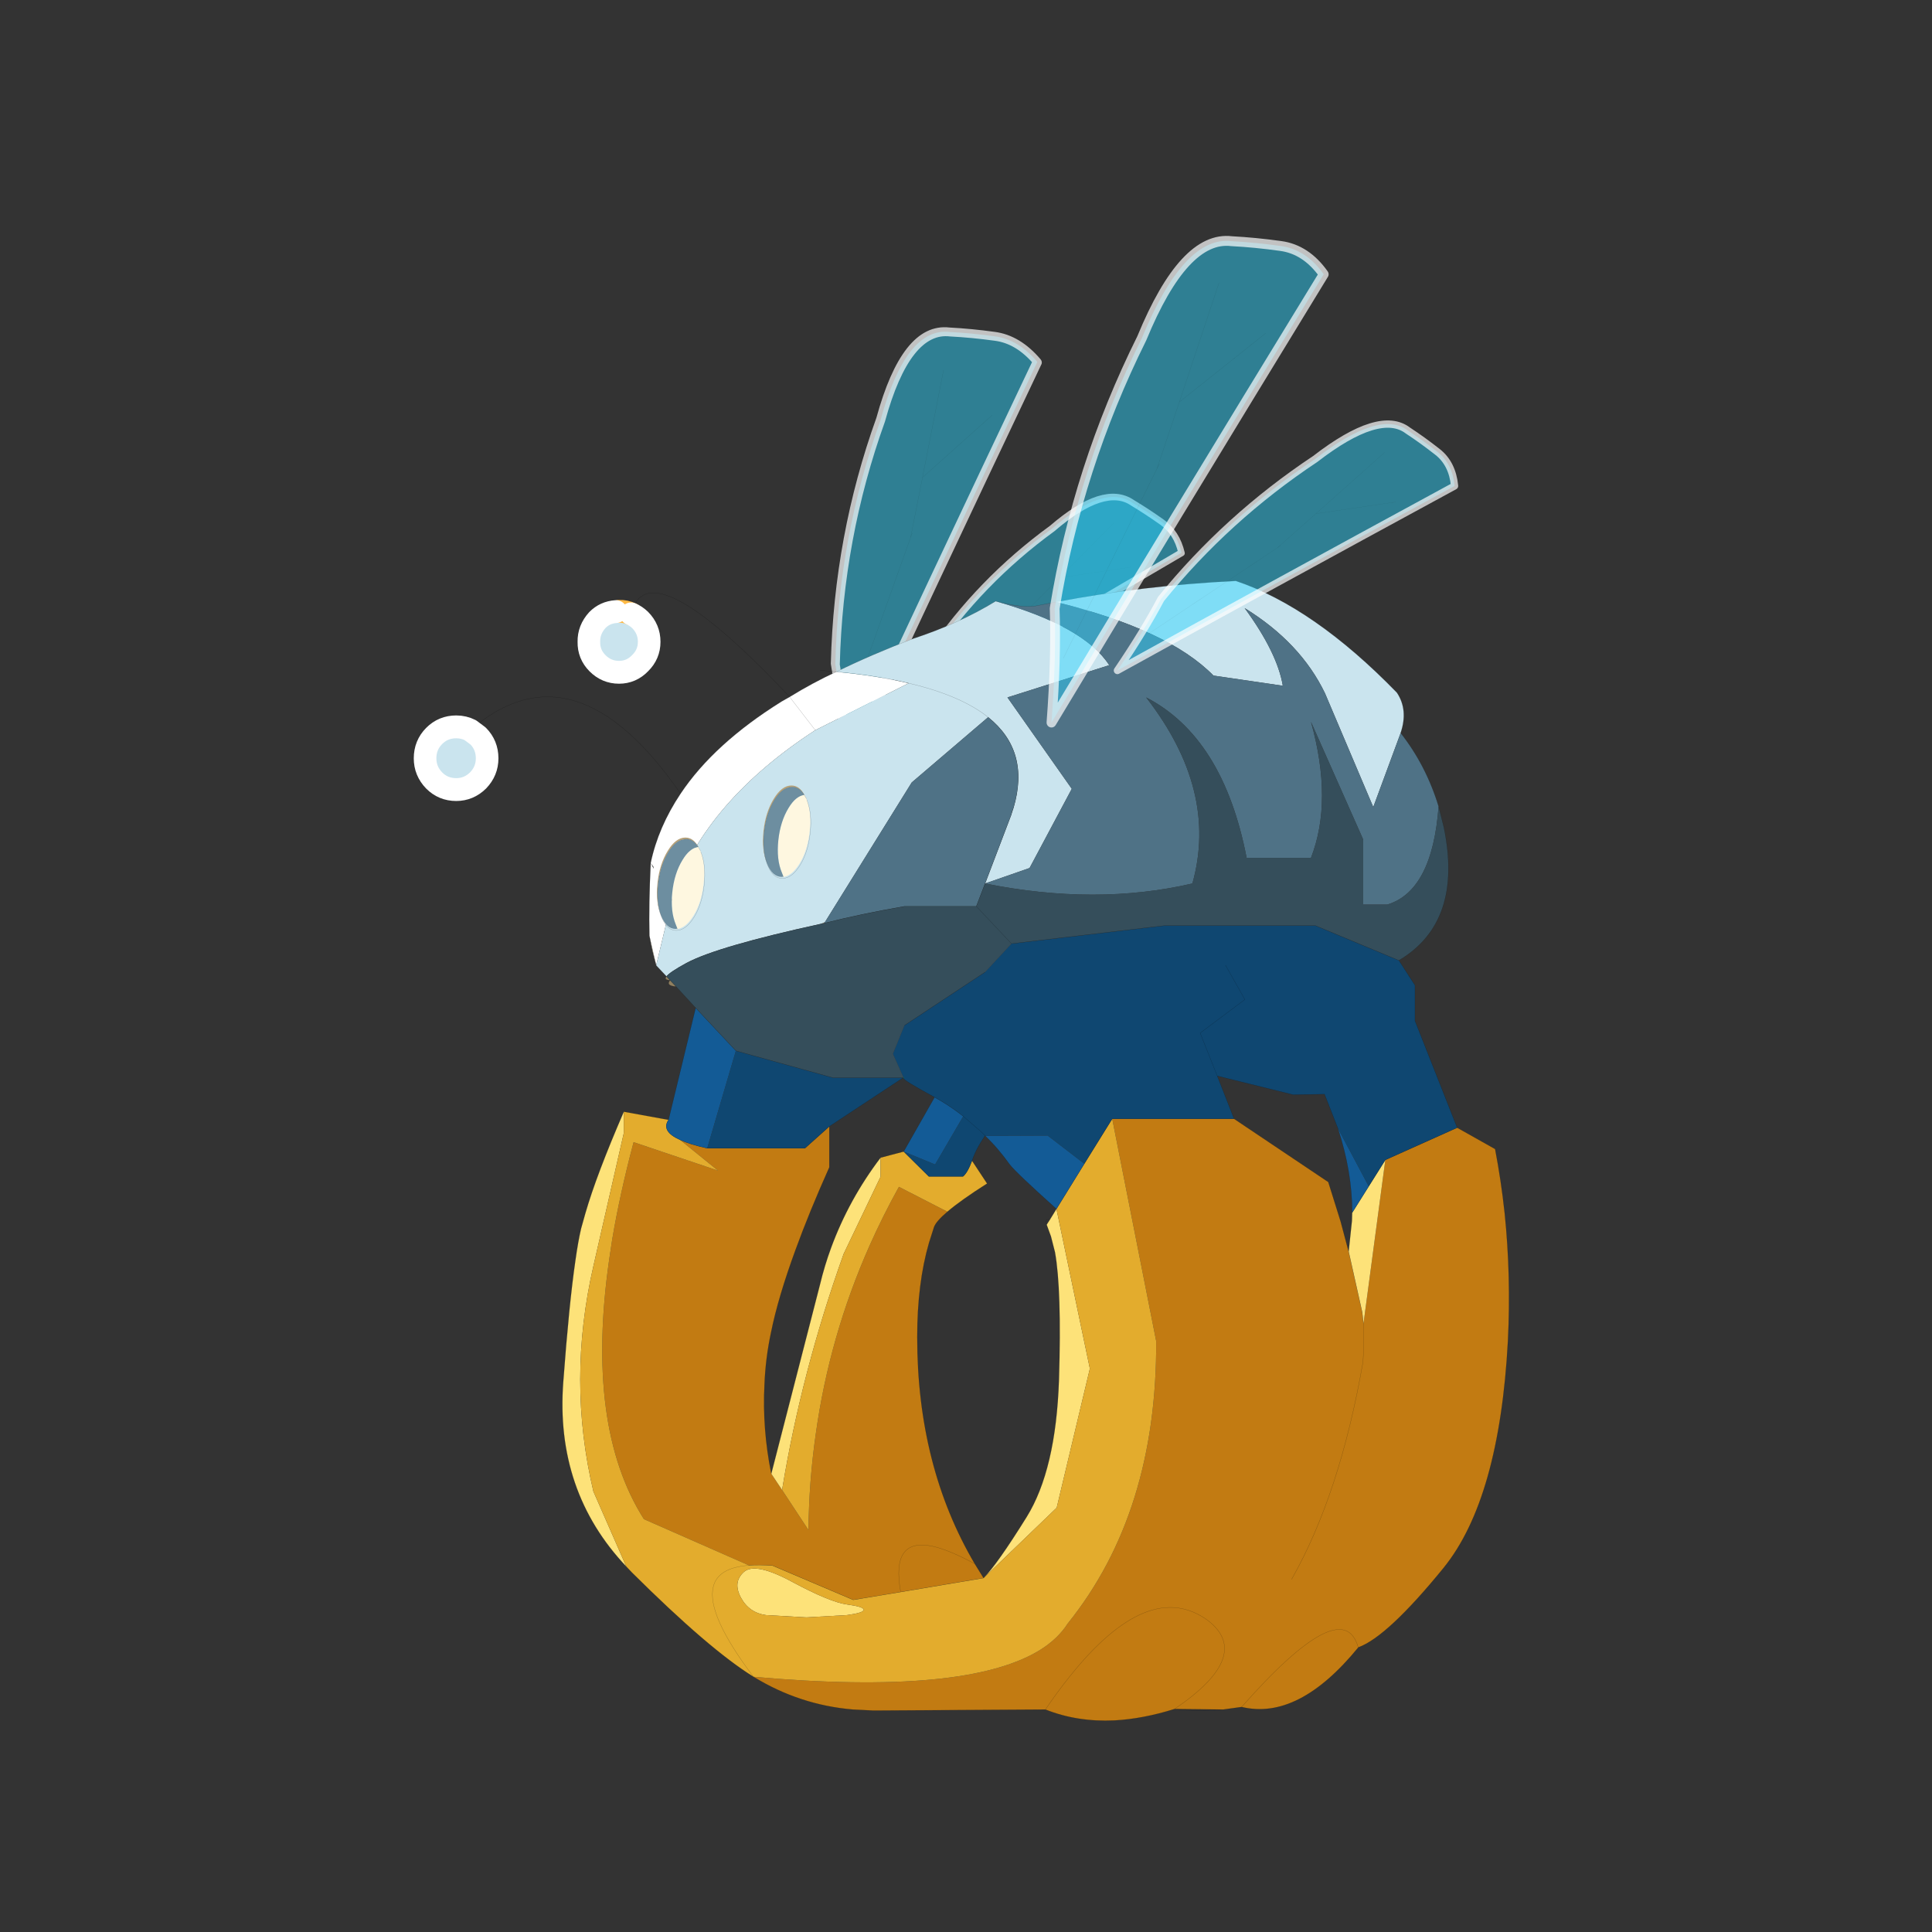 <?xml version="1.0" encoding="UTF-8" standalone="no"?>
<svg xmlns:xlink="http://www.w3.org/1999/xlink" height="440.0px" width="440.0px" xmlns="http://www.w3.org/2000/svg">
  <rect width="100%" height="100%" fill="#333333" stroke="none"/>
  <g transform="matrix(10.0, 0.0, 0.0, 10.0, 0.0, 0.0)">
    <use height="44.0" transform="matrix(0.909, 0.0, 0.0, 0.909, 2.0, 2.0)" width="44.0" xlink:href="#sprite0"/>
  </g>
  <defs>
    <g id="sprite0" transform="matrix(1.0, 0.0, 0.0, 1.0, 0.0, 0.0)">
      <use height="44.0" transform="matrix(1.0, 0.0, 0.0, 1.0, 0.0, 0.0)" width="44.0" xlink:href="#shape0"/>
      <use height="97.6" transform="matrix(0.385, 0.0, 0.0, 0.389, 8.161, 2.944)" width="71.25" xlink:href="#sprite1"/>
    </g>
    <g id="shape0" transform="matrix(1.0, 0.0, 0.0, 1.0, 0.0, 0.0)">
      <path d="M44.0 44.0 L0.0 44.0 0.0 0.0 44.0 0.0 44.0 44.0" fill="#43adca" fill-opacity="0.0" fill-rule="evenodd" stroke="none"/>
    </g>
    <g id="sprite1" transform="matrix(1.0, 0.0, 0.0, 1.0, 0.75, 0.4)">
      <use height="298.45" transform="matrix(0.327, 0.0, 0.0, 0.327, -0.736, -0.392)" width="217.95" xlink:href="#sprite2"/>
    </g>
    <g id="sprite2" transform="matrix(1.0, 0.0, 0.0, 1.0, 2.25, 1.2)">
      <use height="214.35" transform="matrix(0.442, 0.114, -0.055, 0.426, 89.152, 17.358)" width="77.05" xlink:href="#sprite3"/>
      <use height="214.35" transform="matrix(0.261, 0.229, -0.198, 0.229, 132.668, 48.029)" width="77.05" xlink:href="#sprite3"/>
      <use height="224.5" transform="matrix(1.0, 0.0, 0.0, 1.0, -2.25, 72.75)" width="217.95" xlink:href="#sprite4"/>
      <use height="214.35" transform="matrix(0.471, 0.126, -0.126, 0.471, 144.588, -1.197)" width="77.05" xlink:href="#sprite3"/>
      <use height="214.35" transform="matrix(0.254, 0.254, -0.254, 0.254, 188.03, 32.776)" width="77.05" xlink:href="#sprite3"/>
    </g>
    <g id="sprite3" transform="matrix(1.0, 0.0, 0.0, 1.0, -14.0, 3.85)">
      <use height="214.35" transform="matrix(1.0, 0.0, 0.0, 1.0, 14.0, -3.85)" width="77.05" xlink:href="#shape1"/>
    </g>
    <g id="shape1" transform="matrix(1.0, 0.0, 0.0, 1.0, -14.0, 3.85)">
      <path d="M45.45 69.95 L48.65 19.35 45.45 69.95 72.3 34.0 45.45 69.95 43.6 98.25 44.05 96.1 43.6 98.25 45.45 69.95 M49.3 1.65 Q58.7 -0.35 69.1 -1.65 79.5 -3.0 89.05 4.85 54.3 120.4 28.5 208.5 23.7 182.85 17.85 163.65 12.15 106.35 24.0 49.0 29.95 4.35 49.3 1.65 M43.6 98.25 L26.45 182.2 43.6 98.25" fill="#2bd5ff" fill-opacity="0.471" fill-rule="evenodd" stroke="none"/>
      <path d="M72.3 34.0 L45.45 69.95 43.6 98.25 44.05 96.1 M48.65 19.35 L45.45 69.95 M26.45 182.2 L43.6 98.25" fill="none" stroke="#000000" stroke-linecap="round" stroke-linejoin="round" stroke-opacity="0.251" stroke-width="0.05"/>
      <path d="M49.3 1.65 Q58.7 -0.35 69.1 -1.65 79.5 -3.0 89.05 4.85 54.3 120.4 28.5 208.5 23.7 182.85 17.85 163.65 12.15 106.35 24.0 49.0 29.95 4.35 49.3 1.65" fill="none" stroke="#ffffff" stroke-linecap="round" stroke-linejoin="round" stroke-opacity="0.702" stroke-width="4.0"/>
    </g>
    <g id="sprite4" transform="matrix(1.0, 0.0, 0.0, 1.0, 2.25, 0.0)">
      <use height="224.5" transform="matrix(1.0, 0.0, 0.0, 1.0, -2.25, 0.0)" width="217.95" xlink:href="#shape2"/>
      <use height="18.3" transform="matrix(1.0, 0.0, 0.0, 1.0, 67.25, 40.3)" width="9.5" xlink:href="#sprite5"/>
      <use height="18.3" transform="matrix(1.0, 0.0, 0.0, 1.0, 46.15, 50.55)" width="9.5" xlink:href="#sprite5"/>
    </g>
    <g id="shape2" transform="matrix(1.0, 0.0, 0.0, 1.0, 2.25, 0.0)">
      <path d="M46.0 75.75 L46.0 75.7 Q45.25 73.15 44.65 69.9 L46.0 75.7 46.0 75.75" fill="#f2e4c1" fill-rule="evenodd" stroke="none"/>
      <path d="M79.5 67.4 L79.35 67.45 78.8 67.55 79.55 67.25 79.45 67.35 79.35 67.45 79.45 67.35 79.5 67.4" fill="#b5a179" fill-rule="evenodd" stroke="none"/>
      <path d="M49.95 79.9 Q47.85 79.75 48.75 78.65 47.45 78.6 48.05 77.9 L48.75 78.65 49.95 79.9" fill="#8f7f5f" fill-rule="evenodd" stroke="none"/>
      <path d="M95.2 97.8 L95.25 97.85 95.15 97.9 95.15 97.85 95.2 97.8 M95.15 97.85 L95.25 97.85 95.15 97.85" fill="#6b3a0b" fill-rule="evenodd" stroke="none"/>
      <path d="M205.4 107.7 L212.95 111.9 Q214.15 118.1 214.85 124.5 216.15 136.9 215.5 149.75 213.8 180.85 202.7 194.4 191.55 207.95 185.75 210.05 L185.7 210.05 185.7 210.1 Q173.8 224.5 162.5 221.8 L158.85 222.3 149.15 222.2 Q142.85 224.15 137.2 224.45 129.8 224.8 123.45 222.3 L90.55 222.5 89.15 222.5 85.1 222.3 Q74.5 221.4 65.35 215.85 107.8 219.6 122.5 210.5 126.0 208.3 127.9 205.35 145.65 183.5 145.5 149.75 L136.75 105.95 161.0 105.95 179.75 118.4 182.2 126.15 183.8 132.1 184.05 133.2 186.5 144.05 186.75 146.3 191.1 114.05 205.4 107.7 M172.45 196.65 Q182.1 179.8 186.65 153.85 186.95 149.5 186.75 146.3 186.95 149.5 186.65 153.85 182.1 179.8 172.45 196.65 M80.45 107.45 L80.45 115.5 Q76.45 124.35 73.75 131.7 70.25 141.15 68.85 148.05 67.75 153.15 67.55 158.35 67.1 166.95 68.9 175.85 L71.05 179.05 76.3 186.95 Q76.4 177.3 77.75 168.05 80.45 148.8 88.45 130.95 91.1 125.05 94.3 119.35 L103.95 124.25 Q101.75 126.1 101.3 127.25 L100.3 130.35 Q97.95 138.35 97.95 148.95 97.95 174.35 109.4 193.6 L111.15 196.4 94.65 199.15 85.2 200.7 69.15 193.95 Q66.5 193.75 64.45 193.9 L43.55 184.8 Q31.85 166.55 36.65 133.6 L37.25 129.65 Q38.8 120.6 41.5 110.55 L58.3 116.15 50.75 110.1 Q52.7 111.0 56.15 111.75 L75.6 111.75 80.45 107.45 M94.65 199.15 Q92.65 188.35 101.05 190.15 104.4 190.9 109.4 193.6 104.4 190.9 101.05 190.15 92.65 188.35 94.65 199.15 M123.45 222.3 Q125.85 218.8 128.2 215.9 144.05 196.2 155.85 204.8 164.8 211.7 149.15 222.2 164.8 211.7 155.85 204.8 144.05 196.2 128.2 215.9 125.85 218.8 123.45 222.3 M162.5 221.8 Q182.65 199.2 185.7 210.05 182.65 199.2 162.5 221.8" fill="#c27b12" fill-rule="evenodd" stroke="none"/>
      <path d="M40.05 194.15 Q25.85 179.3 27.5 157.75 28.65 142.45 29.9 133.95 30.45 130.05 31.05 127.55 L31.9 124.55 Q34.1 117.0 39.55 104.55 L39.55 108.75 33.5 134.95 Q28.25 157.5 33.5 179.35 L40.05 194.15 M191.1 114.05 L186.75 146.3 186.5 144.05 184.05 133.2 183.8 132.1 184.45 126.05 184.5 124.45 187.8 119.25 191.1 114.05 M68.9 175.85 L78.6 138.55 Q79.5 134.85 80.8 131.35 84.35 121.8 90.65 113.6 L90.65 117.35 83.3 132.55 Q74.9 155.8 71.05 179.05 L68.9 175.85 M73.15 197.2 Q80.6 201.15 83.95 201.6 87.3 202.05 87.3 202.65 87.3 203.25 83.95 203.7 L75.9 204.15 67.85 203.7 Q64.5 203.25 62.85 200.25 61.2 197.2 63.45 195.2 65.7 193.2 73.15 197.2 M125.65 123.7 L132.3 155.15 125.7 182.55 111.15 196.4 Q113.85 193.7 119.7 184.4 125.55 175.1 126.15 157.3 126.7 139.55 125.35 132.2 L124.55 129.1 123.7 126.8 124.35 125.8 125.65 123.7" fill="#fde279" fill-rule="evenodd" stroke="none"/>
      <path d="M44.65 69.9 Q44.5 63.75 44.9 55.55 46.4 48.5 50.85 41.9 57.5 32.05 70.95 23.75 L72.55 22.85 Q77.15 20.05 81.85 17.9 89.95 18.65 96.25 20.15 L77.65 29.4 Q56.05 43.3 49.45 61.65 L49.0 63.3 46.0 75.7 44.65 69.9 M72.55 22.85 L77.65 29.4 72.55 22.85 M44.9 55.55 L45.5 56.7 45.45 56.3 44.9 55.55" fill="#ffffff" fill-rule="evenodd" stroke="none"/>
      <path d="M65.35 215.85 Q56.6 210.5 41.2 195.35 L40.05 194.15 33.5 179.35 Q28.25 157.5 33.5 134.95 L39.55 108.75 39.55 104.55 48.45 106.15 Q46.9 108.4 50.75 110.1 L58.3 116.15 41.5 110.55 Q38.8 120.6 37.25 129.65 L36.65 133.6 Q31.85 166.55 43.55 184.8 L64.45 193.9 Q66.5 193.75 69.15 193.95 L85.2 200.7 94.65 199.15 111.15 196.4 125.7 182.55 132.3 155.15 125.65 123.7 131.2 114.8 136.75 105.95 145.5 149.75 Q145.65 183.5 127.9 205.35 126.0 208.3 122.5 210.5 107.8 219.6 65.35 215.85 56.0 203.6 57.35 198.15 58.25 194.35 64.45 193.9 58.25 194.35 57.35 198.15 56.0 203.6 65.35 215.85 M90.65 113.6 L95.25 112.4 100.25 117.3 107.05 117.3 Q107.95 116.6 108.85 114.2 L111.85 118.7 Q106.6 122.0 103.95 124.25 L94.3 119.35 Q91.1 125.05 88.45 130.95 80.45 148.8 77.75 168.05 76.4 177.3 76.3 186.95 L71.05 179.05 Q74.9 155.8 83.3 132.55 L90.65 117.35 90.65 113.6 M73.15 197.2 Q65.7 193.2 63.45 195.2 61.2 197.2 62.85 200.25 64.5 203.25 67.85 203.7 L75.9 204.15 83.95 203.7 Q87.3 203.25 87.3 202.65 87.3 202.05 83.95 201.6 80.6 201.15 73.15 197.2" fill="#e3ac2d" fill-rule="evenodd" stroke="none"/>
      <path d="M48.45 106.15 L53.85 84.1 61.85 92.55 56.15 111.75 Q52.7 111.0 50.75 110.1 46.9 108.4 48.45 106.15 M187.8 119.25 L184.5 124.45 Q184.5 116.4 181.65 107.8 L187.8 119.25 M101.4 101.7 Q104.35 103.3 107.1 105.45 L101.5 114.95 95.25 112.4 101.4 101.7 M111.45 109.3 L123.9 109.25 131.2 114.8 125.65 123.7 Q117.65 116.6 116.35 114.95 114.05 111.75 111.45 109.3" fill="#135b96" fill-rule="evenodd" stroke="none"/>
      <path d="M193.8 74.75 L197.0 79.65 197.0 86.65 205.4 107.7 191.1 114.05 187.8 119.25 181.65 107.8 179.0 101.1 172.75 101.2 157.65 97.5 161.0 105.95 136.75 105.95 131.2 114.8 123.9 109.25 111.45 109.3 111.45 109.25 110.5 108.35 107.1 105.45 110.5 108.35 111.45 109.25 Q109.6 111.95 108.85 114.2 107.95 116.6 107.05 117.3 L100.25 117.3 95.25 112.4 101.5 114.95 107.1 105.45 Q104.35 103.3 101.4 101.7 95.15 98.35 95.15 97.9 L95.25 97.85 95.2 97.8 93.1 93.15 95.4 87.55 111.45 77.05 116.7 71.45 147.1 67.9 177.2 67.9 193.8 74.75 M95.15 97.85 L80.45 107.45 75.6 111.75 56.15 111.75 61.85 92.55 81.15 97.85 95.15 97.85 M159.3 75.7 L163.15 82.45 154.25 89.05 157.65 97.5 154.25 89.05 163.15 82.45 159.3 75.7" fill="#0f4771" fill-rule="evenodd" stroke="none"/>
      <path d="M48.05 77.9 L46.0 75.75 46.0 75.7 49.0 63.3 49.45 61.65 Q56.05 43.3 77.65 29.4 L96.25 20.15 Q89.95 18.65 81.85 17.9 88.75 14.55 97.05 11.4 106.3 8.4 113.55 4.0 131.2 8.95 136.15 16.6 L115.9 22.95 128.7 40.95 120.3 56.55 111.45 59.6 116.7 45.95 117.1 44.7 Q120.45 33.5 112.05 26.85 L96.85 39.7 79.55 67.25 78.8 67.55 Q58.2 72.0 52.05 75.25 48.7 77.05 48.05 77.9 M9.0 29.4 L10.55 30.55 Q12.35 32.35 12.35 34.95 12.35 37.45 10.55 39.3 8.7 41.1 6.2 41.1 3.6 41.1 1.8 39.3 0.0 37.45 0.0 34.95 0.0 32.35 1.8 30.55 3.6 28.75 6.2 28.75 7.7 28.75 9.0 29.4 M125.55 4.15 Q142.9 0.9 161.35 0.0 176.85 5.15 193.4 22.0 195.7 25.4 194.15 29.95 L188.7 44.55 179.1 22.15 Q174.25 12.15 163.1 5.35 169.6 14.15 170.7 20.65 L156.9 18.65 Q147.95 9.6 125.55 4.15 M112.05 26.85 Q106.6 22.55 96.25 20.15 106.6 22.55 112.05 26.85 M41.0 6.5 Q41.95 6.9 42.8 7.7 44.6 9.5 44.6 12.0 44.6 14.45 42.8 16.2 41.05 18.0 38.6 18.0 36.1 18.0 34.3 16.2 32.55 14.45 32.6 12.0 32.55 9.6 34.3 7.7 35.8 6.2 38.0 6.05 L38.6 6.0 Q39.9 5.95 41.0 6.5" fill="#cae4ee" fill-rule="evenodd" stroke="none"/>
      <path d="M194.15 29.95 Q199.2 36.3 201.7 44.4 200.45 61.05 191.5 63.75 L186.7 63.75 186.7 50.95 176.3 27.75 Q180.7 43.35 176.3 54.55 L163.5 54.55 Q158.85 30.8 143.5 22.95 157.9 41.3 152.7 59.6 133.55 64.0 111.45 59.6 L109.7 64.1 95.4 64.1 Q86.7 65.6 79.5 67.4 L79.45 67.35 79.55 67.25 96.85 39.7 112.05 26.85 Q120.45 33.5 117.1 44.7 L116.75 45.6 116.7 45.95 111.45 59.6 120.3 56.55 128.7 40.95 115.9 22.95 136.15 16.6 Q131.2 8.95 113.55 4.0 119.2 5.45 121.7 4.9 L125.55 4.15 Q147.95 9.6 156.9 18.65 L170.7 20.65 Q169.6 14.15 163.1 5.35 174.25 12.15 179.1 22.15 L188.7 44.55 194.15 29.95" fill="#4f7286" fill-rule="evenodd" stroke="none"/>
      <path d="M201.7 44.4 L202.75 48.55 Q206.65 67.2 193.8 74.75 L177.2 67.9 147.1 67.9 116.7 71.45 111.45 77.05 95.4 87.55 93.1 93.15 95.2 97.8 95.15 97.85 81.15 97.85 61.85 92.55 53.85 84.1 49.95 79.9 48.75 78.65 48.05 77.9 Q48.7 77.05 52.05 75.25 58.2 72.0 78.8 67.55 L79.35 67.45 79.5 67.4 Q86.7 65.6 95.4 64.1 L109.7 64.1 111.45 59.6 Q133.55 64.0 152.7 59.6 157.9 41.3 143.5 22.95 158.85 30.8 163.5 54.55 L176.3 54.55 Q180.7 43.35 176.3 27.75 L186.7 50.95 186.7 63.75 191.5 63.75 Q200.45 61.05 201.7 44.4 M116.7 71.45 L109.7 64.1 116.7 71.45" fill="#354e5b" fill-rule="evenodd" stroke="none"/>
      <path d="M194.15 29.95 Q199.2 36.3 201.7 44.4 L202.75 48.55 Q206.65 67.2 193.8 74.75 L197.0 79.65 197.0 86.65 205.4 107.7 212.95 111.9 Q214.15 118.1 214.85 124.5 216.15 136.9 215.5 149.75 213.8 180.85 202.7 194.4 191.55 207.95 185.75 210.05 L185.7 210.1 Q173.8 224.5 162.5 221.8 L158.85 222.3 154.25 222.5 151.1 222.4 150.25 222.3 149.15 222.2 Q142.85 224.15 137.2 224.45 129.8 224.8 123.45 222.3 L90.55 222.5 89.15 222.5 85.1 222.3 Q74.5 221.4 65.35 215.85 56.6 210.5 41.2 195.35 L40.05 194.15 Q25.85 179.3 27.5 157.75 28.65 142.45 29.9 133.95 30.45 130.05 31.05 127.55 L31.9 124.55 Q34.1 117.0 39.55 104.55 L48.45 106.15 53.85 84.1 49.95 79.9 Q47.85 79.75 48.75 78.65 47.45 78.6 48.05 77.9 L46.0 75.75 46.0 75.7 Q45.25 73.15 44.65 69.9 44.5 63.75 44.9 55.55 46.4 48.5 50.85 41.9 29.7 11.65 9.0 29.4 M194.15 29.95 Q195.7 25.4 193.4 22.0 176.85 5.15 161.35 0.0 142.9 0.9 125.55 4.15 M111.45 59.6 L109.7 64.1 116.7 71.45 147.1 67.9 177.2 67.9 193.8 74.75 M205.4 107.7 L191.1 114.05 187.8 119.25 184.5 124.45 184.45 126.05 183.8 132.1 184.05 133.2 186.5 144.05 186.75 146.3 Q186.95 149.5 186.65 153.85 182.1 179.8 172.45 196.65 M181.65 107.8 L179.0 101.1 172.75 101.2 157.65 97.5 161.0 105.95 179.75 118.4 182.2 126.15 183.8 132.1 M181.65 107.8 Q184.5 116.4 184.5 124.45 M113.55 4.0 Q119.2 5.45 121.7 4.9 L125.55 4.15 M113.55 4.0 Q106.3 8.4 97.05 11.4 88.75 14.55 81.85 17.9 89.95 18.65 96.25 20.15 106.6 22.55 112.05 26.85 120.45 33.5 117.1 44.7 L116.75 45.6 116.7 45.95 111.45 59.6 M111.45 77.05 L95.4 87.55 M95.15 97.9 Q95.15 98.35 101.4 101.7 104.35 103.3 107.1 105.45 L110.5 108.35 111.45 109.25 111.45 109.3 Q114.05 111.75 116.35 114.95 117.65 116.6 125.65 123.7 L124.35 125.8 123.7 126.8 124.55 129.1 125.35 132.2 Q126.7 139.55 126.15 157.3 125.55 175.1 119.7 184.4 113.85 193.7 111.15 196.4 L94.65 199.15 85.2 200.7 69.15 193.95 Q66.5 193.75 64.45 193.9 58.25 194.35 57.35 198.15 56.0 203.6 65.35 215.85 M131.2 114.8 L136.75 105.95 161.0 105.95 M95.15 97.9 L95.15 97.85 80.45 107.45 80.45 115.5 Q76.45 124.35 73.75 131.7 70.25 141.15 68.85 148.05 67.75 153.15 67.55 158.35 67.1 166.95 68.9 175.85 L78.6 138.55 Q79.5 134.85 80.8 131.35 84.35 121.8 90.65 113.6 L95.25 112.4 101.4 101.7 M95.15 97.85 L95.25 97.85 95.15 97.85 M61.85 92.55 L81.15 97.85 95.15 97.85 M109.7 64.1 L95.4 64.1 Q86.7 65.6 79.5 67.4 L79.35 67.45 78.8 67.55 Q58.2 72.0 52.05 75.25 48.7 77.05 48.05 77.9 L48.75 78.65 49.95 79.9 M157.65 97.5 L154.25 89.05 163.15 82.45 159.3 75.7 M77.65 29.4 L72.55 22.85 70.95 23.75 Q57.5 32.05 50.85 41.9 M38.0 6.05 L38.6 6.0 M41.0 6.5 Q44.3 -6.85 72.55 22.85 77.15 20.05 81.85 17.9 L78.6 17.6 M79.45 67.35 L79.55 67.25 78.8 67.55 M79.45 67.35 L79.35 67.45 M53.85 84.1 L61.85 92.55 M56.15 111.75 L75.6 111.75 80.45 107.45 M50.75 110.1 Q52.7 111.0 56.15 111.75 M50.75 110.1 Q46.9 108.4 48.45 106.15 M103.95 124.25 Q106.6 122.0 111.85 118.7 L108.85 114.2 Q107.95 116.6 107.05 117.3 L100.25 117.3 95.25 112.4 M131.2 114.8 L125.65 123.7 M111.15 196.4 L109.4 193.6 Q104.4 190.9 101.05 190.15 92.65 188.35 94.65 199.15 M123.7 126.8 Q123.15 125.6 124.35 125.8 M108.85 114.2 Q109.6 111.95 111.45 109.25 M103.95 124.25 Q101.75 126.1 101.3 127.25 L100.3 130.35 Q97.95 138.35 97.95 148.95 97.95 174.35 109.4 193.6 M158.85 222.3 L149.15 222.2 Q164.8 211.7 155.85 204.8 144.05 196.2 128.2 215.9 125.85 218.8 123.45 222.3 M185.7 210.05 L185.7 210.1 M185.7 210.05 Q182.65 199.2 162.5 221.8" fill="none" stroke="#000000" stroke-linecap="round" stroke-linejoin="round" stroke-opacity="0.353" stroke-width="0.05"/>
      <path d="M95.2 97.8 L95.25 97.85" fill="none" stroke="#00ff00" stroke-linecap="round" stroke-linejoin="round" stroke-width="0.05"/>
      <path d="M38.6 6.0 Q39.9 5.95 41.0 6.5" fill="none" stroke="#ffb945" stroke-linecap="round" stroke-linejoin="round" stroke-width="4.5"/>
      <path d="M9.0 29.4 L10.55 30.55 Q12.35 32.35 12.35 34.95 12.35 37.45 10.55 39.3 8.7 41.1 6.2 41.1 3.6 41.1 1.8 39.3 0.0 37.45 0.0 34.95 0.0 32.35 1.8 30.55 3.6 28.75 6.2 28.75 7.7 28.75 9.0 29.4 M41.0 6.5 Q41.95 6.9 42.8 7.7 44.6 9.5 44.6 12.0 44.6 14.45 42.8 16.2 41.05 18.0 38.6 18.0 36.1 18.0 34.3 16.2 32.55 14.45 32.6 12.0 32.55 9.6 34.3 7.7 35.8 6.2 38.0 6.05" fill="none" stroke="#ffffff" stroke-linecap="round" stroke-linejoin="round" stroke-width="4.5"/>
    </g>
    <g id="sprite5" transform="matrix(1.0, 0.0, 0.0, 1.0, 1.05, 0.0)">
      <use height="18.3" transform="matrix(1.0, 0.0, 0.0, 1.0, -1.05, 0.0)" width="9.5" xlink:href="#shape3"/>
    </g>
    <g id="shape3" transform="matrix(1.0, 0.0, 0.0, 1.0, 1.05, 0.0)">
      <path d="M7.15 1.85 L7.2 1.85 7.6 2.6 7.15 1.85 7.6 2.6 7.65 2.8 7.7 2.9 Q8.65 5.45 8.25 9.0 7.85 12.75 6.25 15.35 4.75 17.75 3.05 18.0 L3.0 17.9 2.7 17.15 Q1.6 14.55 2.0 10.8 2.4 7.05 4.05 4.4 5.45 2.1 7.15 1.85" fill="#fef7e0" fill-rule="evenodd" stroke="none"/>
      <path d="M7.2 1.85 L7.15 1.85 Q6.2 0.3 4.75 0.3 L4.4 0.35 Q2.65 0.55 1.2 2.9 -0.45 5.55 -0.85 9.3 -1.2 12.85 -0.25 15.35 -1.35 12.75 -0.95 9.0 -0.55 5.25 1.1 2.6 2.7 0.0 4.6 0.0 6.2 0.0 7.2 1.85 M3.0 17.9 L3.05 18.0 2.7 18.0 3.0 17.9" fill="#b5a179" fill-rule="evenodd" stroke="none"/>
      <path d="M-0.25 15.35 Q-1.2 12.85 -0.85 9.3 -0.45 5.55 1.2 2.9 2.65 0.55 4.4 0.35 L4.75 0.3 Q6.2 0.3 7.15 1.85 5.45 2.1 4.05 4.4 2.4 7.05 2.0 10.8 1.6 14.55 2.7 17.15 L3.0 17.9 2.7 18.0 Q0.8 18.0 -0.25 15.35" fill="#6d8ea0" fill-rule="evenodd" stroke="none"/>
      <path d="M7.15 1.85 L7.6 2.6 M-0.25 15.35 Q-1.2 12.85 -0.85 9.3 -0.45 5.55 1.2 2.9 2.65 0.55 4.4 0.35 L4.75 0.3 Q6.2 0.3 7.15 1.85 M7.7 2.9 L7.65 2.8 M7.7 2.9 Q8.75 5.55 8.35 9.3 7.95 13.05 6.35 15.65 4.7 18.3 2.8 18.3 1.25 18.3 0.25 16.5 L-0.15 15.65 -0.25 15.35" fill="none" stroke="#000000" stroke-linecap="round" stroke-linejoin="round" stroke-opacity="0.353" stroke-width="0.05"/>
    </g>
  </defs>
</svg>

